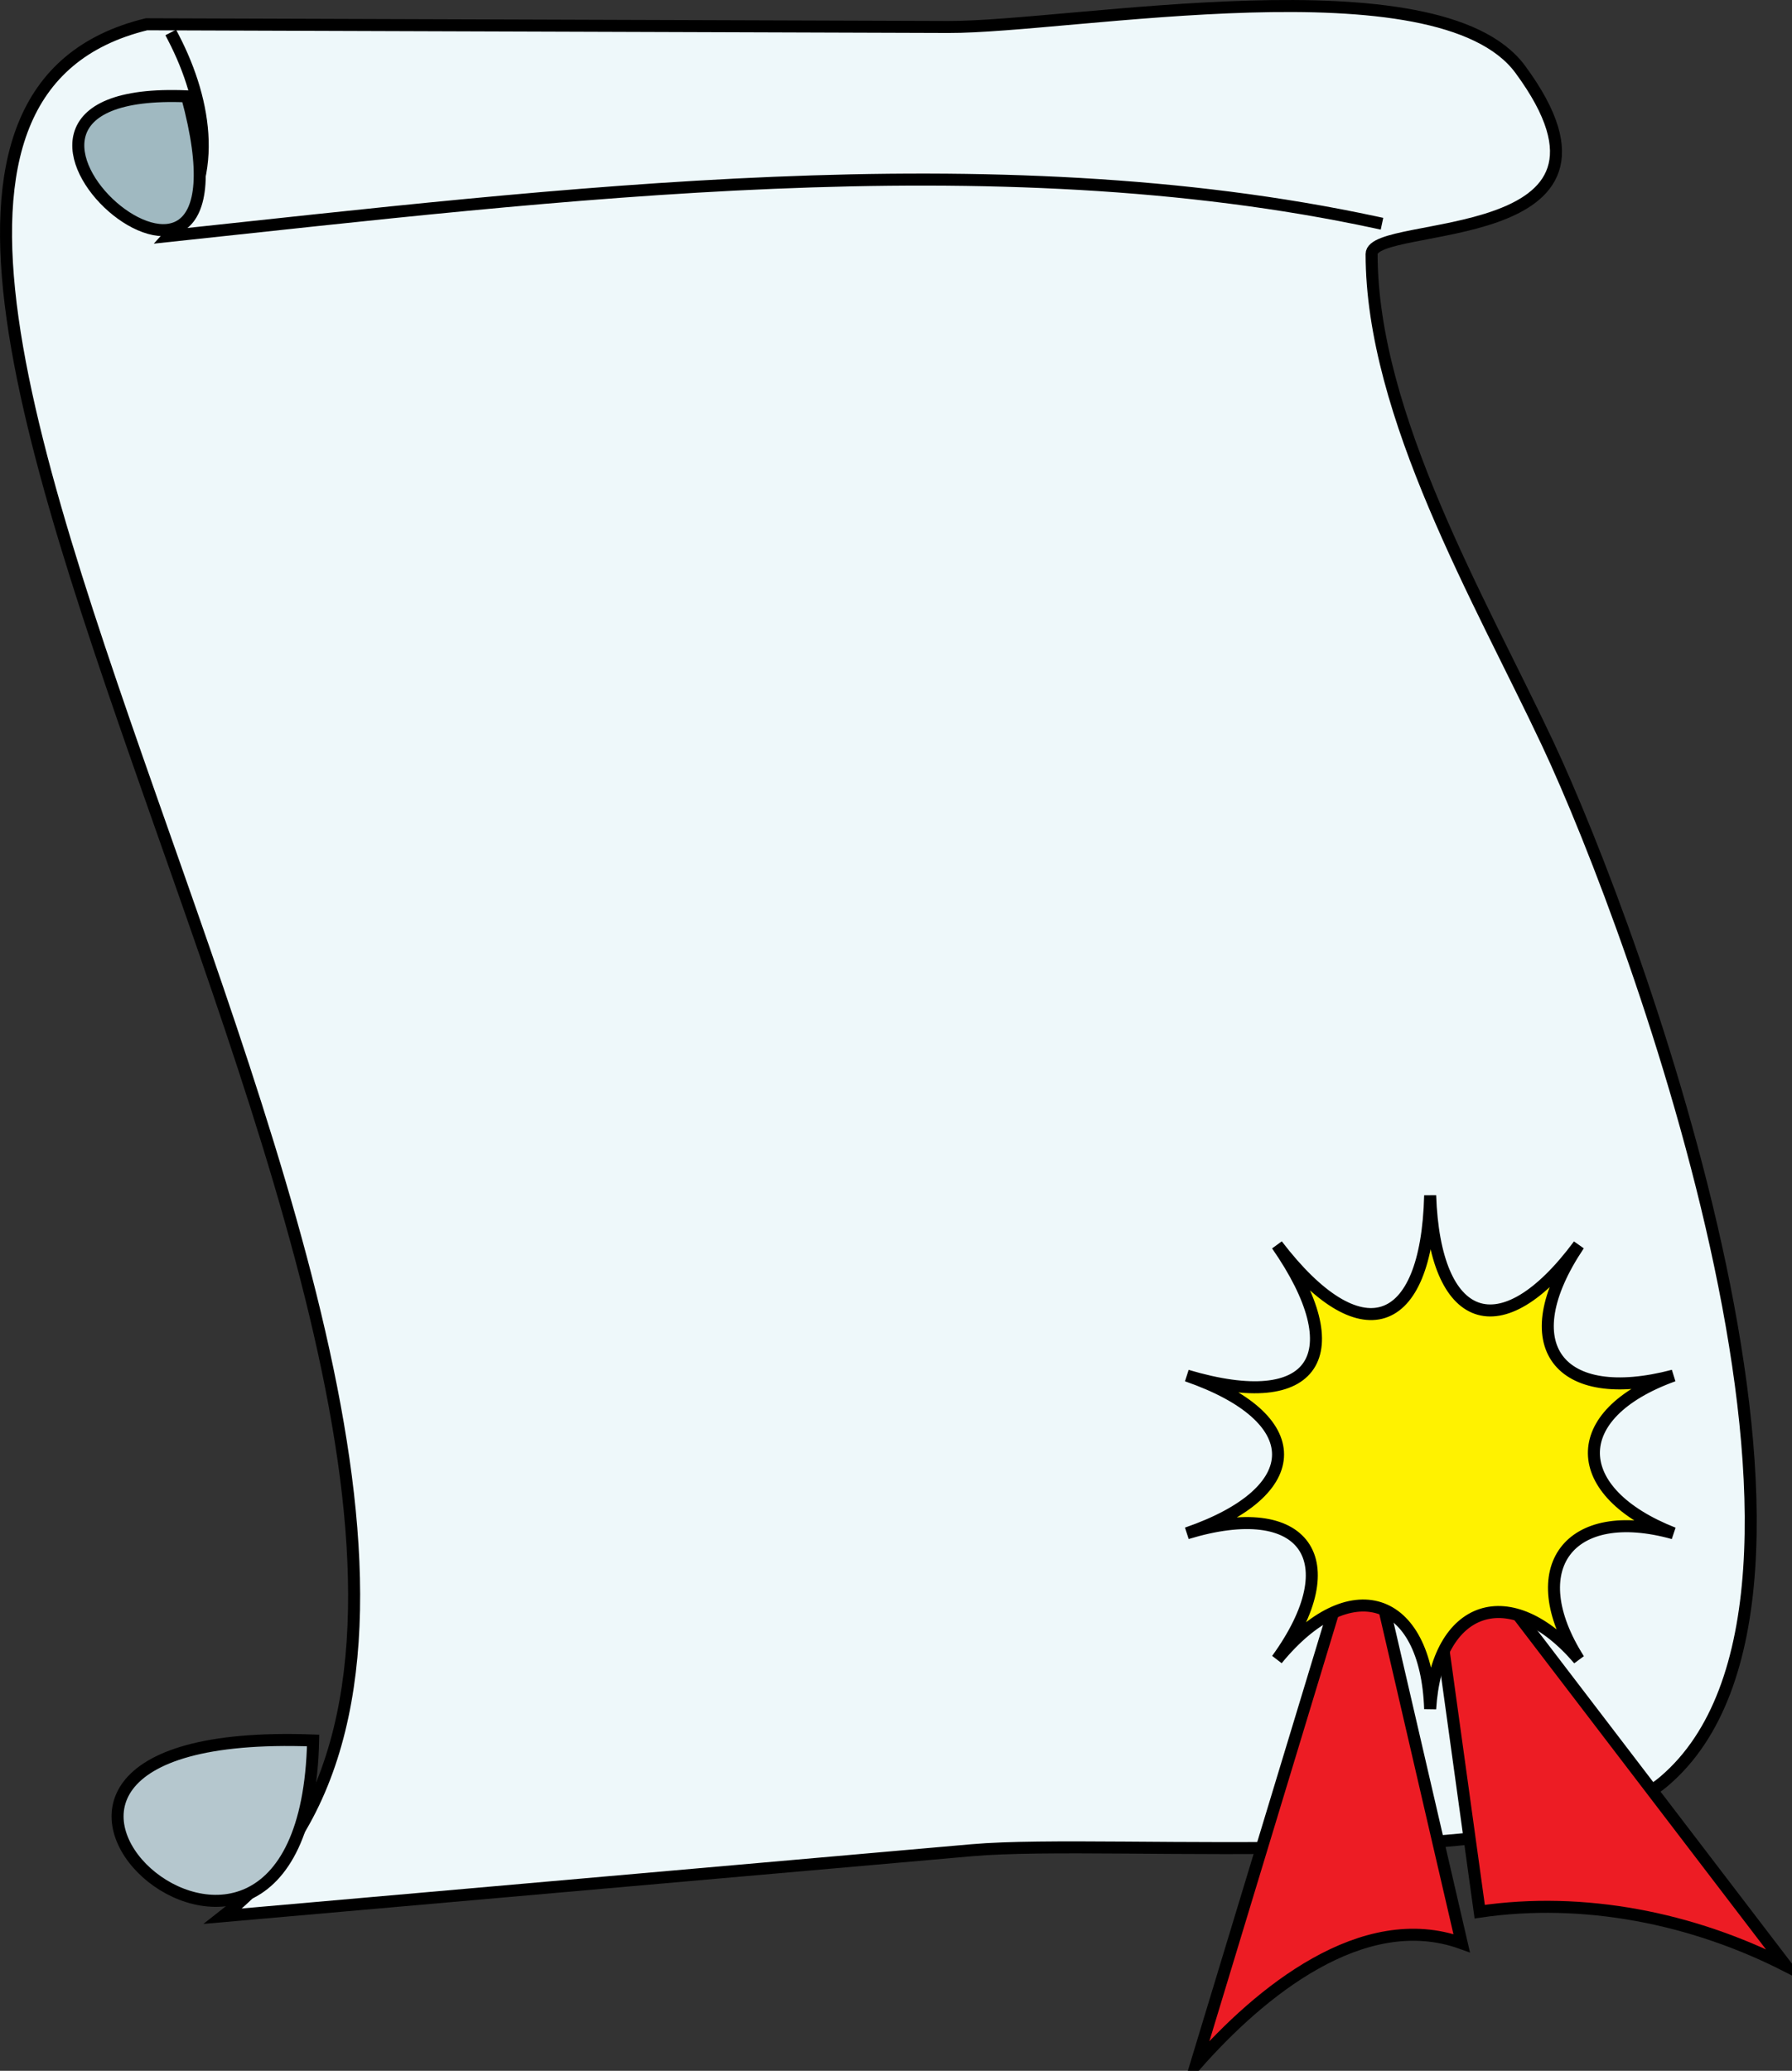 <svg xmlns="http://www.w3.org/2000/svg" xmlns:xlink="http://www.w3.org/1999/xlink" version="1.1" id="Layer_1" x="0px" y="0px" enable-background="new 0 0 822.05 841.89" xml:space="preserve" viewBox="261.61 246.6 298.39 344.79">
<rect x="261.61" y="246.6" width="298.39" height="344.79" fill="#333333" stroke="none"/>
<path fill-rule="evenodd" clip-rule="evenodd" fill="#EEF8FA" stroke="#000000" stroke-width="2" stroke-linecap="square" stroke-miterlimit="10" d="  M286,250.642c-84.716,20.688,94.19,251.301,12.75,314.998c41.556-3.659,83.112-7.318,124.669-10.978  c23.992-2.112,96.592,4.487,115.331-11.522c35.666-30.471-4.409-140.805-19.5-172.873C508.162,346.705,490,315.774,490,288.892  c0-5.821,46.926-0.642,24.75-30.75c-13.646-18.526-74.815-6.981-95.232-7.05C375.012,250.942,330.506,250.792,286,250.642z"/>
<path fill="none" stroke="#000000" stroke-width="2" stroke-linecap="square" stroke-miterlimit="10" d="M290.5,252.892  c5.565,10.739,7.631,23.89-0.75,33c64.403-6.859,137.055-16,201-2.25"/>
<path fill-rule="evenodd" clip-rule="evenodd" fill="#A0B9C1" stroke="#000000" stroke-width="2" stroke-linecap="square" stroke-miterlimit="10" d="  M292.75,262.642C245.79,260.63,306.664,313.754,292.75,262.642L292.75,262.642z"/>
<path fill-rule="evenodd" clip-rule="evenodd" fill="#B5C7CE" stroke="#000000" stroke-width="2" stroke-linecap="square" stroke-miterlimit="10" d="  M313.75,536.39C241.162,533.694,312.403,597.79,313.75,536.39L313.75,536.39z"/>
<path fill-rule="evenodd" clip-rule="evenodd" fill="#ED1C24" stroke="#000000" stroke-width="2" stroke-linecap="square" stroke-miterlimit="10" d="  M488.5,498.89c-9.25,30.5-18.5,61-27.75,91.5c10.569-12.019,27.741-26.212,44.25-20.25C499.5,546.39,494,522.64,488.5,498.89z"/>
<path fill-rule="evenodd" clip-rule="evenodd" fill="#ED1C24" stroke="#000000" stroke-width="2" stroke-linecap="square" stroke-miterlimit="10" d="  M508,564.89c17.355-2.544,35.377,1.062,51,9c-20.25-26.5-40.5-53-60.75-79.5C501.5,517.89,504.75,541.39,508,564.89z"/>
<path fill-rule="evenodd" clip-rule="evenodd" fill="#FFF200" d="M540.25,501.89c-17.339-6.826-17.952-19.768,0-26.25  c-19.104,5.027-26.968-5.051-15.75-21.75c-13.043,17.573-24.012,13.244-24.75-8.25c-0.573,22.766-11.67,26.312-25.5,8.25  c12.534,18.062,6.573,28.173-15,21.75c20.227,6.995,20.227,19.255,0,26.25c19.601-5.968,26.981,4.429,15,21  c12.087-14.743,24.831-10.853,25.5,8.25c1.091-17.573,13.418-21.521,24.75-8.25C514.851,507.693,522.916,497.054,540.25,501.89z"/>
<path fill="none" stroke="#000000" stroke-width="2" stroke-linecap="square" stroke-miterlimit="10" d="M540.25,501.89  c-17.339-6.826-17.952-19.768,0-26.25c-19.104,5.027-26.968-5.051-15.75-21.75c-13.043,17.573-24.012,13.244-24.75-8.25  c-0.573,22.766-11.67,26.312-25.5,8.25c12.534,18.062,6.573,28.173-15,21.75c20.227,6.995,20.227,19.255,0,26.25  c19.601-5.968,26.981,4.429,15,21c12.087-14.743,24.831-10.853,25.5,8.25c1.091-17.573,13.418-21.521,24.75-8.25  C514.851,507.693,522.916,497.054,540.25,501.89z"/>
</svg>